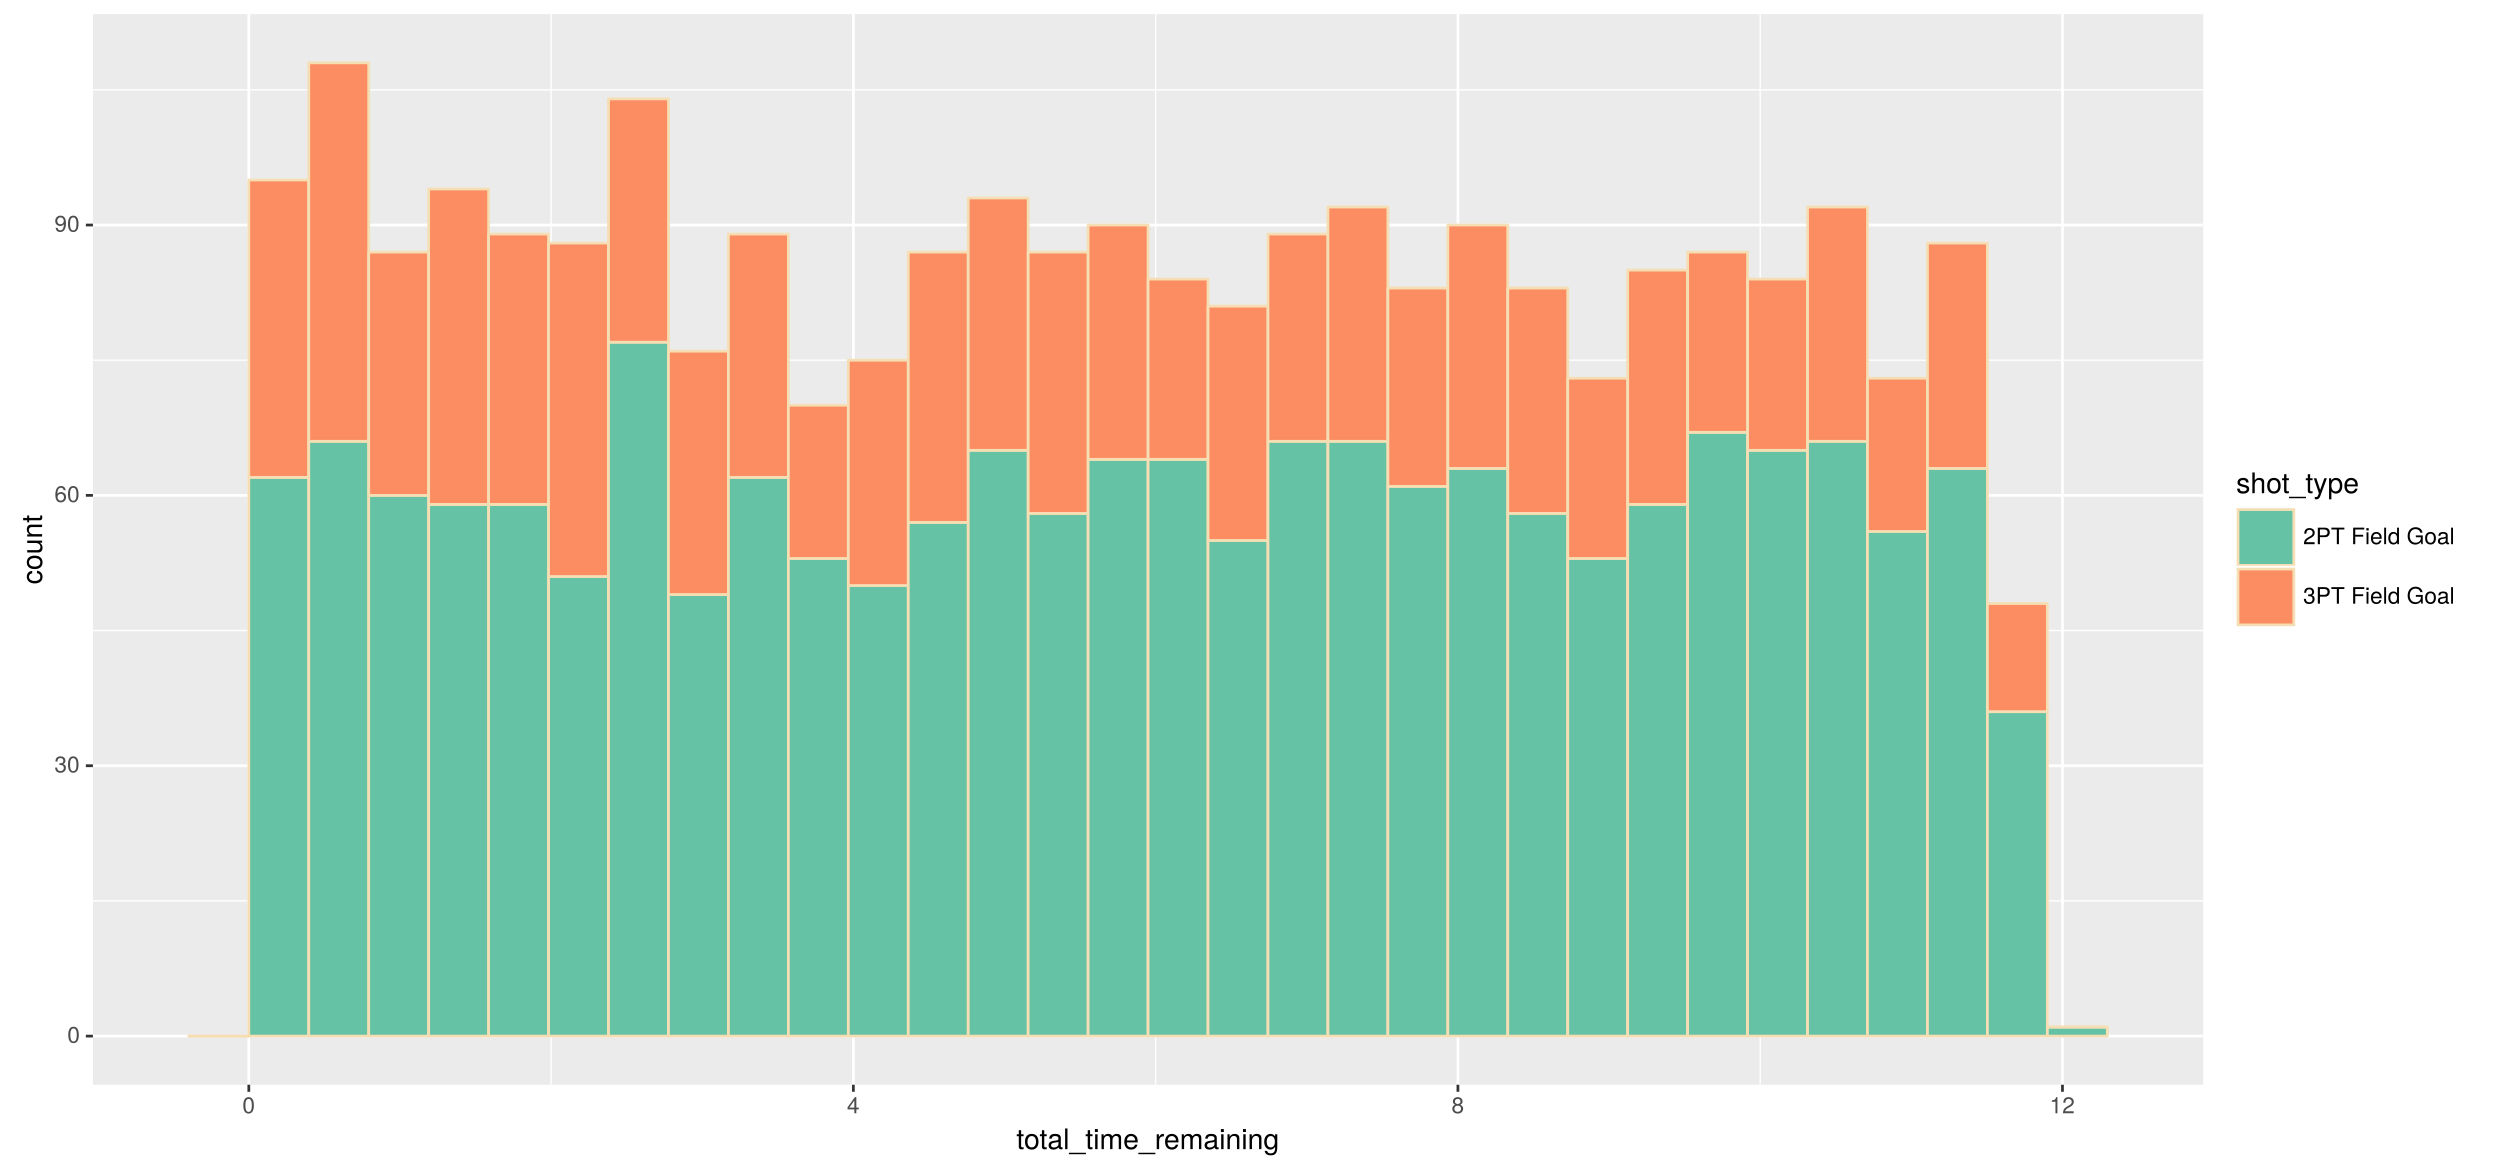 <?xml version="1.0" encoding="UTF-8"?>
<svg xmlns="http://www.w3.org/2000/svg" xmlns:xlink="http://www.w3.org/1999/xlink" width="968pt" height="453pt" viewBox="0 0 968 453" version="1.1">
<defs>
<g>
<symbol overflow="visible" id="glyph0-0">
<path style="stroke:none;" d=""/>
</symbol>
<symbol overflow="visible" id="glyph0-1">
<path style="stroke:none;" d="M 4.453 -3 C 4.453 -5.156 3.781 -6.234 2.422 -6.234 C 1.078 -6.234 0.375 -5.141 0.375 -3.047 C 0.375 -0.953 1.078 0.125 2.422 0.125 C 3.734 0.125 4.453 -0.953 4.453 -3 Z M 3.672 -3.062 C 3.672 -1.297 3.266 -0.516 2.406 -0.516 C 1.578 -0.516 1.172 -1.344 1.172 -3.047 C 1.172 -4.75 1.578 -5.547 2.422 -5.547 C 3.25 -5.547 3.672 -4.734 3.672 -3.062 Z M 3.672 -3.062 "/>
</symbol>
<symbol overflow="visible" id="glyph0-2">
<path style="stroke:none;" d="M 4.453 -1.812 C 4.453 -2.562 4.141 -3.016 3.391 -3.266 C 3.969 -3.5 4.266 -3.891 4.266 -4.516 C 4.266 -5.594 3.547 -6.234 2.359 -6.234 C 1.109 -6.234 0.438 -5.547 0.406 -4.219 L 1.188 -4.219 C 1.203 -5.141 1.578 -5.562 2.375 -5.562 C 3.062 -5.562 3.469 -5.156 3.469 -4.5 C 3.469 -3.828 3.188 -3.547 1.938 -3.547 L 1.938 -2.906 L 2.359 -2.906 C 3.219 -2.906 3.656 -2.5 3.656 -1.797 C 3.656 -1.016 3.172 -0.547 2.359 -0.547 C 1.516 -0.547 1.109 -0.969 1.062 -1.875 L 0.281 -1.875 C 0.375 -0.5 1.062 0.125 2.344 0.125 C 3.625 0.125 4.453 -0.641 4.453 -1.812 Z M 4.453 -1.812 "/>
</symbol>
<symbol overflow="visible" id="glyph0-3">
<path style="stroke:none;" d="M 4.516 -1.938 C 4.516 -3.094 3.719 -3.875 2.609 -3.875 C 1.984 -3.875 1.5 -3.641 1.172 -3.188 C 1.172 -4.703 1.672 -5.547 2.562 -5.547 C 3.109 -5.547 3.484 -5.203 3.609 -4.609 L 4.375 -4.609 C 4.234 -5.625 3.562 -6.234 2.609 -6.234 C 1.156 -6.234 0.375 -5.016 0.375 -2.844 C 0.375 -0.891 1.047 0.125 2.469 0.125 C 3.656 0.125 4.516 -0.719 4.516 -1.938 Z M 3.719 -1.875 C 3.719 -1.094 3.188 -0.547 2.484 -0.547 C 1.766 -0.547 1.219 -1.125 1.219 -1.922 C 1.219 -2.688 1.734 -3.188 2.5 -3.188 C 3.25 -3.188 3.719 -2.703 3.719 -1.875 Z M 3.719 -1.875 "/>
</symbol>
<symbol overflow="visible" id="glyph0-4">
<path style="stroke:none;" d="M 4.484 -3.266 C 4.484 -5.219 3.797 -6.234 2.375 -6.234 C 1.188 -6.234 0.328 -5.391 0.328 -4.172 C 0.328 -3.016 1.125 -2.219 2.25 -2.219 C 2.844 -2.219 3.266 -2.438 3.672 -2.922 C 3.672 -1.406 3.172 -0.547 2.281 -0.547 C 1.734 -0.547 1.359 -0.891 1.234 -1.5 L 0.469 -1.5 C 0.609 -0.469 1.281 0.125 2.234 0.125 C 3.688 0.125 4.484 -1.109 4.484 -3.266 Z M 3.641 -4.188 C 3.641 -3.422 3.094 -2.906 2.344 -2.906 C 1.594 -2.906 1.125 -3.391 1.125 -4.234 C 1.125 -5.016 1.656 -5.562 2.359 -5.562 C 3.094 -5.562 3.641 -5 3.641 -4.188 Z M 3.641 -4.188 "/>
</symbol>
<symbol overflow="visible" id="glyph0-5">
<path style="stroke:none;" d="M 4.578 -1.5 L 4.578 -2.188 L 3.656 -2.188 L 3.656 -6.234 L 3.078 -6.234 L 0.25 -2.312 L 0.25 -1.5 L 2.875 -1.5 L 2.875 0 L 3.656 0 L 3.656 -1.5 Z M 2.875 -2.188 L 0.922 -2.188 L 2.875 -4.922 Z M 2.875 -2.188 "/>
</symbol>
<symbol overflow="visible" id="glyph0-6">
<path style="stroke:none;" d="M 4.516 -1.766 C 4.516 -2.453 4.156 -2.938 3.438 -3.281 C 4.078 -3.672 4.297 -3.984 4.297 -4.578 C 4.297 -5.547 3.531 -6.234 2.422 -6.234 C 1.312 -6.234 0.547 -5.547 0.547 -4.578 C 0.547 -4 0.75 -3.672 1.391 -3.281 C 0.672 -2.938 0.328 -2.453 0.328 -1.766 C 0.328 -0.625 1.188 0.125 2.422 0.125 C 3.656 0.125 4.516 -0.625 4.516 -1.766 Z M 3.5 -4.562 C 3.5 -3.969 3.062 -3.594 2.422 -3.594 C 1.766 -3.594 1.344 -3.969 1.344 -4.562 C 1.344 -5.156 1.766 -5.547 2.422 -5.547 C 3.078 -5.547 3.5 -5.156 3.5 -4.562 Z M 3.719 -1.75 C 3.719 -1.016 3.188 -0.547 2.406 -0.547 C 1.641 -0.547 1.125 -1.016 1.125 -1.75 C 1.125 -2.484 1.641 -2.938 2.422 -2.938 C 3.188 -2.938 3.719 -2.484 3.719 -1.75 Z M 3.719 -1.75 "/>
</symbol>
<symbol overflow="visible" id="glyph0-7">
<path style="stroke:none;" d="M 3.047 0 L 3.047 -6.234 L 2.547 -6.234 C 2.266 -5.281 2.094 -5.141 0.891 -5 L 0.891 -4.438 L 2.281 -4.438 L 2.281 0 Z M 3.047 0 "/>
</symbol>
<symbol overflow="visible" id="glyph0-8">
<path style="stroke:none;" d="M 4.5 -4.406 C 4.5 -5.469 3.672 -6.234 2.5 -6.234 C 1.219 -6.234 0.484 -5.594 0.438 -4.078 L 1.219 -4.078 C 1.281 -5.125 1.703 -5.562 2.469 -5.562 C 3.172 -5.562 3.703 -5.062 3.703 -4.391 C 3.703 -3.891 3.406 -3.469 2.859 -3.156 L 2.047 -2.703 C 0.75 -1.969 0.375 -1.375 0.297 0 L 4.453 0 L 4.453 -0.766 L 1.172 -0.766 C 1.25 -1.281 1.531 -1.594 2.297 -2.047 L 3.172 -2.531 C 4.047 -2.984 4.5 -3.641 4.5 -4.406 Z M 4.5 -4.406 "/>
</symbol>
<symbol overflow="visible" id="glyph0-9">
<path style="stroke:none;" d="M 5.422 -4.531 C 5.422 -5.734 4.719 -6.406 3.453 -6.406 L 0.797 -6.406 L 0.797 0 L 1.625 0 L 1.625 -2.719 L 3.641 -2.719 C 4.688 -2.719 5.422 -3.469 5.422 -4.531 Z M 4.578 -4.562 C 4.578 -3.859 4.109 -3.438 3.328 -3.438 L 1.625 -3.438 L 1.625 -5.688 L 3.328 -5.688 C 4.109 -5.688 4.578 -5.266 4.578 -4.562 Z M 4.578 -4.562 "/>
</symbol>
<symbol overflow="visible" id="glyph0-10">
<path style="stroke:none;" d="M 5.219 -5.688 L 5.219 -6.406 L 0.188 -6.406 L 0.188 -5.688 L 2.297 -5.688 L 2.297 0 L 3.109 0 L 3.109 -5.688 Z M 5.219 -5.688 "/>
</symbol>
<symbol overflow="visible" id="glyph0-11">
<path style="stroke:none;" d=""/>
</symbol>
<symbol overflow="visible" id="glyph0-12">
<path style="stroke:none;" d="M 5.094 -5.688 L 5.094 -6.406 L 0.797 -6.406 L 0.797 0 L 1.609 0 L 1.609 -2.922 L 4.672 -2.922 L 4.672 -3.641 L 1.609 -3.641 L 1.609 -5.688 Z M 5.094 -5.688 "/>
</symbol>
<symbol overflow="visible" id="glyph0-13">
<path style="stroke:none;" d="M 1.344 0 L 1.344 -4.609 L 0.609 -4.609 L 0.609 0 Z M 1.438 -5.297 L 1.438 -6.219 L 0.531 -6.219 L 0.531 -5.297 Z M 1.438 -5.297 "/>
</symbol>
<symbol overflow="visible" id="glyph0-14">
<path style="stroke:none;" d="M 4.516 -2.094 C 4.516 -2.766 4.453 -3.188 4.328 -3.531 C 4.031 -4.281 3.328 -4.734 2.469 -4.734 C 1.172 -4.734 0.359 -3.797 0.359 -2.281 C 0.359 -0.766 1.156 0.125 2.453 0.125 C 3.5 0.125 4.234 -0.469 4.422 -1.406 L 3.672 -1.406 C 3.469 -0.797 3.062 -0.547 2.469 -0.547 C 1.703 -0.547 1.141 -1.031 1.125 -2.094 Z M 3.734 -2.75 C 3.734 -2.75 3.734 -2.703 3.719 -2.688 L 1.141 -2.688 C 1.203 -3.516 1.719 -4.062 2.453 -4.062 C 3.172 -4.062 3.734 -3.469 3.734 -2.75 Z M 3.734 -2.75 "/>
</symbol>
<symbol overflow="visible" id="glyph0-15">
<path style="stroke:none;" d="M 1.328 0 L 1.328 -6.406 L 0.594 -6.406 L 0.594 0 Z M 1.328 0 "/>
</symbol>
<symbol overflow="visible" id="glyph0-16">
<path style="stroke:none;" d="M 4.359 0 L 4.359 -6.406 L 3.625 -6.406 L 3.625 -4.031 C 3.312 -4.5 2.828 -4.734 2.203 -4.734 C 1.016 -4.734 0.234 -3.812 0.234 -2.344 C 0.234 -0.797 1 0.125 2.234 0.125 C 2.875 0.125 3.312 -0.109 3.703 -0.672 L 3.703 0 Z M 3.625 -2.281 C 3.625 -1.219 3.109 -0.547 2.344 -0.547 C 1.531 -0.547 1 -1.234 1 -2.312 C 1 -3.375 1.531 -4.062 2.328 -4.062 C 3.125 -4.062 3.625 -3.359 3.625 -2.281 Z M 3.625 -2.281 "/>
</symbol>
<symbol overflow="visible" id="glyph0-17">
<path style="stroke:none;" d="M 6.234 0 L 6.234 -3.391 L 3.562 -3.391 L 3.562 -2.672 L 5.516 -2.672 L 5.516 -2.484 C 5.516 -1.344 4.672 -0.562 3.5 -0.562 C 2.047 -0.562 1.203 -1.625 1.203 -3.188 C 1.203 -4.766 2.109 -5.844 3.453 -5.844 C 4.438 -5.844 5.141 -5.297 5.312 -4.469 L 6.156 -4.469 C 5.922 -5.766 4.938 -6.578 3.469 -6.578 C 1.5 -6.578 0.391 -5.062 0.391 -3.141 C 0.391 -1.172 1.594 0.156 3.328 0.156 C 4.203 0.156 4.891 -0.156 5.516 -0.844 L 5.719 0 Z M 6.234 0 "/>
</symbol>
<symbol overflow="visible" id="glyph0-18">
<path style="stroke:none;" d="M 4.484 -2.266 C 4.484 -3.859 3.719 -4.734 2.391 -4.734 C 1.094 -4.734 0.312 -3.859 0.312 -2.312 C 0.312 -0.75 1.094 0.125 2.406 0.125 C 3.688 0.125 4.484 -0.75 4.484 -2.266 Z M 3.719 -2.281 C 3.719 -1.203 3.203 -0.547 2.406 -0.547 C 1.578 -0.547 1.078 -1.188 1.078 -2.312 C 1.078 -3.406 1.578 -4.062 2.406 -4.062 C 3.234 -4.062 3.719 -3.422 3.719 -2.281 Z M 3.719 -2.281 "/>
</symbol>
<symbol overflow="visible" id="glyph0-19">
<path style="stroke:none;" d="M 4.703 -0.016 L 4.703 -0.578 C 4.625 -0.547 4.594 -0.547 4.547 -0.547 C 4.297 -0.547 4.156 -0.688 4.156 -0.922 L 4.156 -3.484 C 4.156 -4.297 3.547 -4.734 2.422 -4.734 C 1.297 -4.734 0.609 -4.312 0.578 -3.25 L 1.312 -3.25 C 1.375 -3.812 1.703 -4.062 2.391 -4.062 C 3.047 -4.062 3.422 -3.812 3.422 -3.375 L 3.422 -3.188 C 3.422 -2.875 3.234 -2.75 2.656 -2.672 C 1.625 -2.547 1.453 -2.5 1.172 -2.391 C 0.641 -2.172 0.375 -1.766 0.375 -1.203 C 0.375 -0.359 0.953 0.125 1.875 0.125 C 2.469 0.125 3.047 -0.109 3.453 -0.547 C 3.531 -0.188 3.844 0.062 4.203 0.062 C 4.359 0.062 4.469 0.047 4.703 -0.016 Z M 3.422 -1.594 C 3.422 -0.938 2.75 -0.516 2.047 -0.516 C 1.469 -0.516 1.141 -0.719 1.141 -1.219 C 1.141 -1.703 1.453 -1.906 2.25 -2.016 C 3.016 -2.125 3.172 -2.156 3.422 -2.281 Z M 3.422 -1.594 "/>
</symbol>
<symbol overflow="visible" id="glyph1-0">
<path style="stroke:none;" d=""/>
</symbol>
<symbol overflow="visible" id="glyph1-1">
<path style="stroke:none;" d="M 2.797 0 L 2.797 -0.766 C 2.672 -0.734 2.531 -0.719 2.359 -0.719 C 1.953 -0.719 1.844 -0.844 1.844 -1.25 L 1.844 -5.016 L 2.797 -5.016 L 2.797 -5.766 L 1.844 -5.766 L 1.844 -7.344 L 0.938 -7.344 L 0.938 -5.766 L 0.156 -5.766 L 0.156 -5.016 L 0.938 -5.016 L 0.938 -0.844 C 0.938 -0.25 1.328 0.078 2.047 0.078 C 2.266 0.078 2.484 0.062 2.797 0 Z M 2.797 0 "/>
</symbol>
<symbol overflow="visible" id="glyph1-2">
<path style="stroke:none;" d="M 5.609 -2.844 C 5.609 -4.828 4.656 -5.922 2.984 -5.922 C 1.375 -5.922 0.391 -4.812 0.391 -2.875 C 0.391 -0.953 1.359 0.172 3 0.172 C 4.625 0.172 5.609 -0.953 5.609 -2.844 Z M 4.656 -2.844 C 4.656 -1.5 4.016 -0.688 3 -0.688 C 1.984 -0.688 1.359 -1.484 1.359 -2.875 C 1.359 -4.266 1.984 -5.078 3 -5.078 C 4.031 -5.078 4.656 -4.281 4.656 -2.844 Z M 4.656 -2.844 "/>
</symbol>
<symbol overflow="visible" id="glyph1-3">
<path style="stroke:none;" d="M 5.891 -0.016 L 5.891 -0.719 C 5.781 -0.688 5.734 -0.688 5.688 -0.688 C 5.375 -0.688 5.188 -0.859 5.188 -1.141 L 5.188 -4.359 C 5.188 -5.375 4.438 -5.922 3.031 -5.922 C 1.625 -5.922 0.766 -5.391 0.719 -4.062 L 1.641 -4.062 C 1.719 -4.766 2.141 -5.078 2.984 -5.078 C 3.812 -5.078 4.281 -4.781 4.281 -4.219 L 4.281 -3.984 C 4.281 -3.594 4.047 -3.438 3.328 -3.344 C 2.031 -3.172 1.828 -3.141 1.469 -2.984 C 0.797 -2.719 0.469 -2.203 0.469 -1.5 C 0.469 -0.453 1.188 0.172 2.359 0.172 C 3.094 0.172 3.812 -0.141 4.312 -0.688 C 4.406 -0.234 4.812 0.078 5.266 0.078 C 5.438 0.078 5.594 0.062 5.891 -0.016 Z M 4.281 -1.984 C 4.281 -1.172 3.438 -0.641 2.547 -0.641 C 1.844 -0.641 1.422 -0.891 1.422 -1.516 C 1.422 -2.125 1.828 -2.391 2.812 -2.531 C 3.766 -2.656 3.969 -2.703 4.281 -2.844 Z M 4.281 -1.984 "/>
</symbol>
<symbol overflow="visible" id="glyph1-4">
<path style="stroke:none;" d="M 1.656 0 L 1.656 -8.016 L 0.75 -8.016 L 0.75 0 Z M 1.656 0 "/>
</symbol>
<symbol overflow="visible" id="glyph1-5">
<path style="stroke:none;" d="M 6.359 1.953 L 6.359 1.391 L -0.234 1.391 L -0.234 1.953 Z M 6.359 1.953 "/>
</symbol>
<symbol overflow="visible" id="glyph1-6">
<path style="stroke:none;" d="M 1.688 0 L 1.688 -5.766 L 0.766 -5.766 L 0.766 0 Z M 1.797 -6.641 L 1.797 -7.781 L 0.656 -7.781 L 0.656 -6.641 Z M 1.797 -6.641 "/>
</symbol>
<symbol overflow="visible" id="glyph1-7">
<path style="stroke:none;" d="M 8.359 0 L 8.359 -4.328 C 8.359 -5.359 7.781 -5.922 6.703 -5.922 C 5.938 -5.922 5.484 -5.703 4.938 -5.047 C 4.594 -5.672 4.141 -5.922 3.391 -5.922 C 2.625 -5.922 2.109 -5.641 1.609 -4.953 L 1.609 -5.766 L 0.781 -5.766 L 0.781 0 L 1.688 0 L 1.688 -3.625 C 1.688 -4.453 2.297 -5.125 3.047 -5.125 C 3.734 -5.125 4.109 -4.703 4.109 -3.969 L 4.109 0 L 5.031 0 L 5.031 -3.625 C 5.031 -4.453 5.641 -5.125 6.391 -5.125 C 7.062 -5.125 7.453 -4.703 7.453 -3.969 L 7.453 0 Z M 8.359 0 "/>
</symbol>
<symbol overflow="visible" id="glyph1-8">
<path style="stroke:none;" d="M 5.641 -2.625 C 5.641 -3.453 5.578 -3.984 5.406 -4.406 C 5.031 -5.359 4.156 -5.922 3.078 -5.922 C 1.469 -5.922 0.438 -4.734 0.438 -2.844 C 0.438 -0.953 1.438 0.172 3.062 0.172 C 4.375 0.172 5.297 -0.578 5.516 -1.75 L 4.594 -1.75 C 4.344 -0.984 3.828 -0.688 3.094 -0.688 C 2.141 -0.688 1.422 -1.297 1.391 -2.625 Z M 4.656 -3.438 C 4.656 -3.438 4.656 -3.391 4.656 -3.359 L 1.422 -3.359 C 1.5 -4.391 2.141 -5.078 3.062 -5.078 C 3.969 -5.078 4.656 -4.328 4.656 -3.438 Z M 4.656 -3.438 "/>
</symbol>
<symbol overflow="visible" id="glyph1-9">
<path style="stroke:none;" d="M 3.531 -4.969 L 3.531 -5.891 C 3.375 -5.922 3.297 -5.922 3.172 -5.922 C 2.578 -5.922 2.141 -5.578 1.609 -4.719 L 1.609 -5.766 L 0.766 -5.766 L 0.766 0 L 1.688 0 L 1.688 -2.984 C 1.688 -4.297 2.109 -4.938 3.531 -4.969 Z M 3.531 -4.969 "/>
</symbol>
<symbol overflow="visible" id="glyph1-10">
<path style="stroke:none;" d="M 5.359 0 L 5.359 -4.359 C 5.359 -5.312 4.641 -5.922 3.531 -5.922 C 2.672 -5.922 2.125 -5.594 1.609 -4.797 L 1.609 -5.766 L 0.766 -5.766 L 0.766 0 L 1.688 0 L 1.688 -3.172 C 1.688 -4.359 2.328 -5.125 3.25 -5.125 C 3.984 -5.125 4.438 -4.688 4.438 -4 L 4.438 0 Z M 5.359 0 "/>
</symbol>
<symbol overflow="visible" id="glyph1-11">
<path style="stroke:none;" d="M 5.375 -0.953 L 5.375 -5.766 L 4.531 -5.766 L 4.531 -4.922 C 4.062 -5.609 3.516 -5.922 2.766 -5.922 C 1.312 -5.922 0.312 -4.703 0.312 -2.828 C 0.312 -1.016 1.344 0.172 2.688 0.172 C 3.422 0.172 3.922 -0.141 4.531 -0.875 L 4.531 -0.484 C 4.531 1.047 3.906 1.625 2.844 1.625 C 2.109 1.625 1.547 1.359 1.438 0.656 L 0.5 0.656 C 0.609 1.75 1.453 2.391 2.812 2.391 C 4.609 2.391 5.375 1.594 5.375 -0.953 Z M 4.438 -2.844 C 4.438 -1.469 3.844 -0.688 2.875 -0.688 C 1.875 -0.688 1.281 -1.484 1.281 -2.875 C 1.281 -4.266 1.891 -5.078 2.875 -5.078 C 3.859 -5.078 4.438 -4.25 4.438 -2.844 Z M 4.438 -2.844 "/>
</symbol>
<symbol overflow="visible" id="glyph1-12">
<path style="stroke:none;" d="M 5.047 -1.609 C 5.047 -2.469 4.562 -2.906 3.422 -3.172 L 2.547 -3.391 C 1.797 -3.562 1.469 -3.812 1.469 -4.219 C 1.469 -4.734 1.953 -5.078 2.688 -5.078 C 3.438 -5.078 3.828 -4.766 3.844 -4.156 L 4.812 -4.156 C 4.812 -5.297 4.062 -5.922 2.734 -5.922 C 1.391 -5.922 0.516 -5.234 0.516 -4.172 C 0.516 -3.266 0.984 -2.844 2.344 -2.516 L 3.203 -2.297 C 3.844 -2.141 4.094 -1.953 4.094 -1.547 C 4.094 -1 3.547 -0.688 2.75 -0.688 C 1.922 -0.688 1.469 -0.875 1.344 -1.766 L 0.375 -1.766 C 0.422 -0.422 1.172 0.172 2.672 0.172 C 4.125 0.172 5.047 -0.5 5.047 -1.609 Z M 5.047 -1.609 "/>
</symbol>
<symbol overflow="visible" id="glyph1-13">
<path style="stroke:none;" d="M 5.344 0 L 5.344 -4.359 C 5.344 -5.328 4.656 -5.922 3.531 -5.922 C 2.719 -5.922 2.219 -5.672 1.688 -4.969 L 1.688 -8.016 L 0.766 -8.016 L 0.766 0 L 1.688 0 L 1.688 -3.172 C 1.688 -4.359 2.297 -5.125 3.25 -5.125 C 3.891 -5.125 4.438 -4.75 4.438 -4 L 4.438 0 Z M 5.344 0 "/>
</symbol>
<symbol overflow="visible" id="glyph1-14">
<path style="stroke:none;" d="M 5.266 -5.766 L 4.266 -5.766 L 2.672 -1.281 L 1.203 -5.766 L 0.219 -5.766 L 2.172 0.016 L 1.812 0.938 C 1.656 1.344 1.469 1.5 1.078 1.5 C 0.953 1.5 0.797 1.469 0.594 1.438 L 0.594 2.25 C 0.781 2.359 0.969 2.391 1.203 2.391 C 1.859 2.391 2.391 2.031 2.688 1.203 Z M 5.266 -5.766 "/>
</symbol>
<symbol overflow="visible" id="glyph1-15">
<path style="stroke:none;" d="M 5.75 -2.828 C 5.75 -4.766 4.812 -5.922 3.281 -5.922 C 2.5 -5.922 1.875 -5.578 1.438 -4.891 L 1.438 -5.766 L 0.609 -5.766 L 0.609 2.391 L 1.516 2.391 L 1.516 -0.688 C 2 -0.094 2.547 0.172 3.281 0.172 C 4.781 0.172 5.75 -0.984 5.75 -2.828 Z M 4.797 -2.844 C 4.797 -1.547 4.125 -0.688 3.125 -0.688 C 2.156 -0.688 1.516 -1.484 1.516 -2.844 C 1.516 -4.188 2.156 -5.078 3.125 -5.078 C 4.141 -5.078 4.797 -4.219 4.797 -2.844 Z M 4.797 -2.844 "/>
</symbol>
<symbol overflow="visible" id="glyph2-0">
<path style="stroke:none;" d=""/>
</symbol>
<symbol overflow="visible" id="glyph2-1">
<path style="stroke:none;" d="M -1.984 -5.25 L -1.984 -4.328 C -1.062 -4.172 -0.688 -3.703 -0.688 -2.922 C -0.688 -1.906 -1.469 -1.297 -2.828 -1.297 C -4.266 -1.297 -5.078 -1.891 -5.078 -2.891 C -5.078 -3.656 -4.625 -4.141 -3.828 -4.25 L -3.828 -5.188 C -5.234 -5.078 -5.922 -4.188 -5.922 -2.906 C -5.922 -1.359 -4.734 -0.344 -2.828 -0.344 C -0.969 -0.344 0.172 -1.328 0.172 -2.891 C 0.172 -4.266 -0.656 -5.141 -1.984 -5.25 Z M -1.984 -5.25 "/>
</symbol>
<symbol overflow="visible" id="glyph2-2">
<path style="stroke:none;" d="M -2.844 -5.609 C -4.828 -5.609 -5.922 -4.656 -5.922 -2.984 C -5.922 -1.375 -4.812 -0.391 -2.875 -0.391 C -0.953 -0.391 0.172 -1.359 0.172 -3 C 0.172 -4.625 -0.953 -5.609 -2.844 -5.609 Z M -2.844 -4.656 C -1.5 -4.656 -0.688 -4.016 -0.688 -3 C -0.688 -1.984 -1.484 -1.359 -2.875 -1.359 C -4.266 -1.359 -5.078 -1.984 -5.078 -3 C -5.078 -4.031 -4.281 -4.656 -2.844 -4.656 Z M -2.844 -4.656 "/>
</symbol>
<symbol overflow="visible" id="glyph2-3">
<path style="stroke:none;" d="M 0 -5.297 L -5.766 -5.297 L -5.766 -4.391 L -2.578 -4.391 C -1.406 -4.391 -0.641 -3.766 -0.641 -2.812 C -0.641 -2.094 -1.078 -1.625 -1.766 -1.625 L -5.766 -1.625 L -5.766 -0.719 L -1.406 -0.719 C -0.453 -0.719 0.172 -1.438 0.172 -2.547 C 0.172 -3.406 -0.125 -3.938 -0.891 -4.484 L 0 -4.484 Z M 0 -5.297 "/>
</symbol>
<symbol overflow="visible" id="glyph2-4">
<path style="stroke:none;" d="M 0 -5.359 L -4.359 -5.359 C -5.312 -5.359 -5.922 -4.641 -5.922 -3.531 C -5.922 -2.672 -5.594 -2.125 -4.797 -1.609 L -5.766 -1.609 L -5.766 -0.766 L 0 -0.766 L 0 -1.688 L -3.172 -1.688 C -4.359 -1.688 -5.125 -2.328 -5.125 -3.25 C -5.125 -3.984 -4.688 -4.438 -4 -4.438 L 0 -4.438 Z M 0 -5.359 "/>
</symbol>
<symbol overflow="visible" id="glyph2-5">
<path style="stroke:none;" d="M 0 -2.797 L -0.766 -2.797 C -0.734 -2.672 -0.719 -2.531 -0.719 -2.359 C -0.719 -1.953 -0.844 -1.844 -1.25 -1.844 L -5.016 -1.844 L -5.016 -2.797 L -5.766 -2.797 L -5.766 -1.844 L -7.344 -1.844 L -7.344 -0.938 L -5.766 -0.938 L -5.766 -0.156 L -5.016 -0.156 L -5.016 -0.938 L -0.844 -0.938 C -0.25 -0.938 0.078 -1.328 0.078 -2.047 C 0.078 -2.266 0.062 -2.484 0 -2.797 Z M 0 -2.797 "/>
</symbol>
</g>
<clipPath id="clip1">
  <path d="M 35.984 5.48 L 854 5.48 L 854 421 L 35.984 421 Z M 35.984 5.48 "/>
</clipPath>
<clipPath id="clip2">
  <path d="M 35.984 348 L 854 348 L 854 350 L 35.984 350 Z M 35.984 348 "/>
</clipPath>
<clipPath id="clip3">
  <path d="M 35.984 243 L 854 243 L 854 245 L 35.984 245 Z M 35.984 243 "/>
</clipPath>
<clipPath id="clip4">
  <path d="M 35.984 139 L 854 139 L 854 140 L 35.984 140 Z M 35.984 139 "/>
</clipPath>
<clipPath id="clip5">
  <path d="M 35.984 34 L 854 34 L 854 36 L 35.984 36 Z M 35.984 34 "/>
</clipPath>
<clipPath id="clip6">
  <path d="M 213 5.48 L 214 5.48 L 214 421 L 213 421 Z M 213 5.48 "/>
</clipPath>
<clipPath id="clip7">
  <path d="M 447 5.48 L 448 5.48 L 448 421 L 447 421 Z M 447 5.48 "/>
</clipPath>
<clipPath id="clip8">
  <path d="M 681 5.48 L 682 5.48 L 682 421 L 681 421 Z M 681 5.48 "/>
</clipPath>
<clipPath id="clip9">
  <path d="M 35.984 400 L 854 400 L 854 402 L 35.984 402 Z M 35.984 400 "/>
</clipPath>
<clipPath id="clip10">
  <path d="M 35.984 295 L 854 295 L 854 298 L 35.984 298 Z M 35.984 295 "/>
</clipPath>
<clipPath id="clip11">
  <path d="M 35.984 191 L 854 191 L 854 193 L 35.984 193 Z M 35.984 191 "/>
</clipPath>
<clipPath id="clip12">
  <path d="M 35.984 86 L 854 86 L 854 88 L 35.984 88 Z M 35.984 86 "/>
</clipPath>
<clipPath id="clip13">
  <path d="M 95 5.48 L 97 5.48 L 97 421 L 95 421 Z M 95 5.48 "/>
</clipPath>
<clipPath id="clip14">
  <path d="M 329 5.48 L 331 5.48 L 331 421 L 329 421 Z M 329 5.48 "/>
</clipPath>
<clipPath id="clip15">
  <path d="M 563 5.48 L 566 5.48 L 566 421 L 563 421 Z M 563 5.48 "/>
</clipPath>
<clipPath id="clip16">
  <path d="M 798 5.48 L 800 5.48 L 800 421 L 798 421 Z M 798 5.48 "/>
</clipPath>
</defs>
<g id="surface4844">
<rect x="0" y="0" width="968" height="453" style="fill:rgb(100%,100%,100%);fill-opacity:1;stroke:none;"/>
<rect x="0" y="0" width="968" height="453" style="fill:rgb(100%,100%,100%);fill-opacity:1;stroke:none;"/>
<path style="fill:none;stroke-width:1.067;stroke-linecap:round;stroke-linejoin:round;stroke:rgb(100%,100%,100%);stroke-opacity:1;stroke-miterlimit:10;" d="M 0 453 L 968 453 L 968 0 L 0 0 Z M 0 453 "/>
<g clip-path="url(#clip1)" clip-rule="nonzero">
<path style=" stroke:none;fill-rule:nonzero;fill:rgb(92.157%,92.157%,92.157%);fill-opacity:1;" d="M 35.984 420.016 L 853.086 420.016 L 853.086 5.48 L 35.984 5.48 Z M 35.984 420.016 "/>
</g>
<g clip-path="url(#clip2)" clip-rule="nonzero">
<path style="fill:none;stroke-width:0.533;stroke-linecap:butt;stroke-linejoin:round;stroke:rgb(100%,100%,100%);stroke-opacity:1;stroke-miterlimit:10;" d="M 35.984 348.832 L 853.09 348.832 "/>
</g>
<g clip-path="url(#clip3)" clip-rule="nonzero">
<path style="fill:none;stroke-width:0.533;stroke-linecap:butt;stroke-linejoin:round;stroke:rgb(100%,100%,100%);stroke-opacity:1;stroke-miterlimit:10;" d="M 35.984 244.152 L 853.09 244.152 "/>
</g>
<g clip-path="url(#clip4)" clip-rule="nonzero">
<path style="fill:none;stroke-width:0.533;stroke-linecap:butt;stroke-linejoin:round;stroke:rgb(100%,100%,100%);stroke-opacity:1;stroke-miterlimit:10;" d="M 35.984 139.469 L 853.09 139.469 "/>
</g>
<g clip-path="url(#clip5)" clip-rule="nonzero">
<path style="fill:none;stroke-width:0.533;stroke-linecap:butt;stroke-linejoin:round;stroke:rgb(100%,100%,100%);stroke-opacity:1;stroke-miterlimit:10;" d="M 35.984 34.789 L 853.09 34.789 "/>
</g>
<g clip-path="url(#clip6)" clip-rule="nonzero">
<path style="fill:none;stroke-width:0.533;stroke-linecap:butt;stroke-linejoin:round;stroke:rgb(100%,100%,100%);stroke-opacity:1;stroke-miterlimit:10;" d="M 213.383 420.016 L 213.383 5.48 "/>
</g>
<g clip-path="url(#clip7)" clip-rule="nonzero">
<path style="fill:none;stroke-width:0.533;stroke-linecap:butt;stroke-linejoin:round;stroke:rgb(100%,100%,100%);stroke-opacity:1;stroke-miterlimit:10;" d="M 447.465 420.016 L 447.465 5.48 "/>
</g>
<g clip-path="url(#clip8)" clip-rule="nonzero">
<path style="fill:none;stroke-width:0.533;stroke-linecap:butt;stroke-linejoin:round;stroke:rgb(100%,100%,100%);stroke-opacity:1;stroke-miterlimit:10;" d="M 681.547 420.016 L 681.547 5.48 "/>
</g>
<g clip-path="url(#clip9)" clip-rule="nonzero">
<path style="fill:none;stroke-width:1.067;stroke-linecap:butt;stroke-linejoin:round;stroke:rgb(100%,100%,100%);stroke-opacity:1;stroke-miterlimit:10;" d="M 35.984 401.172 L 853.09 401.172 "/>
</g>
<g clip-path="url(#clip10)" clip-rule="nonzero">
<path style="fill:none;stroke-width:1.067;stroke-linecap:butt;stroke-linejoin:round;stroke:rgb(100%,100%,100%);stroke-opacity:1;stroke-miterlimit:10;" d="M 35.984 296.492 L 853.09 296.492 "/>
</g>
<g clip-path="url(#clip11)" clip-rule="nonzero">
<path style="fill:none;stroke-width:1.067;stroke-linecap:butt;stroke-linejoin:round;stroke:rgb(100%,100%,100%);stroke-opacity:1;stroke-miterlimit:10;" d="M 35.984 191.809 L 853.09 191.809 "/>
</g>
<g clip-path="url(#clip12)" clip-rule="nonzero">
<path style="fill:none;stroke-width:1.067;stroke-linecap:butt;stroke-linejoin:round;stroke:rgb(100%,100%,100%);stroke-opacity:1;stroke-miterlimit:10;" d="M 35.984 87.129 L 853.09 87.129 "/>
</g>
<g clip-path="url(#clip13)" clip-rule="nonzero">
<path style="fill:none;stroke-width:1.067;stroke-linecap:butt;stroke-linejoin:round;stroke:rgb(100%,100%,100%);stroke-opacity:1;stroke-miterlimit:10;" d="M 96.34 420.016 L 96.34 5.48 "/>
</g>
<g clip-path="url(#clip14)" clip-rule="nonzero">
<path style="fill:none;stroke-width:1.067;stroke-linecap:butt;stroke-linejoin:round;stroke:rgb(100%,100%,100%);stroke-opacity:1;stroke-miterlimit:10;" d="M 330.422 420.016 L 330.422 5.48 "/>
</g>
<g clip-path="url(#clip15)" clip-rule="nonzero">
<path style="fill:none;stroke-width:1.067;stroke-linecap:butt;stroke-linejoin:round;stroke:rgb(100%,100%,100%);stroke-opacity:1;stroke-miterlimit:10;" d="M 564.504 420.016 L 564.504 5.48 "/>
</g>
<g clip-path="url(#clip16)" clip-rule="nonzero">
<path style="fill:none;stroke-width:1.067;stroke-linecap:butt;stroke-linejoin:round;stroke:rgb(100%,100%,100%);stroke-opacity:1;stroke-miterlimit:10;" d="M 798.586 420.016 L 798.586 5.48 "/>
</g>
<path style="fill:none;stroke-width:1.067;stroke-linecap:butt;stroke-linejoin:round;stroke:rgb(96.078%,87.059%,70.196%);stroke-opacity:1;stroke-miterlimit:10;" d="M 73.129 401.172 L 96.344 401.172 Z M 73.129 401.172 "/>
<path style="fill:none;stroke-width:1.067;stroke-linecap:butt;stroke-linejoin:round;stroke:rgb(96.078%,87.059%,70.196%);stroke-opacity:1;stroke-miterlimit:10;" d="M 73.129 401.172 L 96.344 401.172 Z M 73.129 401.172 "/>
<path style="fill-rule:nonzero;fill:rgb(40%,76.078%,64.706%);fill-opacity:1;stroke-width:1.067;stroke-linecap:butt;stroke-linejoin:round;stroke:rgb(96.078%,87.059%,70.196%);stroke-opacity:1;stroke-miterlimit:10;" d="M 96.34 401.172 L 119.555 401.172 L 119.555 184.832 L 96.34 184.832 Z M 96.34 401.172 "/>
<path style="fill-rule:nonzero;fill:rgb(98.824%,55.294%,38.431%);fill-opacity:1;stroke-width:1.067;stroke-linecap:butt;stroke-linejoin:round;stroke:rgb(96.078%,87.059%,70.196%);stroke-opacity:1;stroke-miterlimit:10;" d="M 96.34 184.832 L 119.555 184.832 L 119.555 69.684 L 96.34 69.684 Z M 96.34 184.832 "/>
<path style="fill-rule:nonzero;fill:rgb(40%,76.078%,64.706%);fill-opacity:1;stroke-width:1.067;stroke-linecap:butt;stroke-linejoin:round;stroke:rgb(96.078%,87.059%,70.196%);stroke-opacity:1;stroke-miterlimit:10;" d="M 119.555 401.172 L 142.77 401.172 L 142.77 170.875 L 119.555 170.875 Z M 119.555 401.172 "/>
<path style="fill-rule:nonzero;fill:rgb(98.824%,55.294%,38.431%);fill-opacity:1;stroke-width:1.067;stroke-linecap:butt;stroke-linejoin:round;stroke:rgb(96.078%,87.059%,70.196%);stroke-opacity:1;stroke-miterlimit:10;" d="M 119.555 170.875 L 142.77 170.875 L 142.77 24.324 L 119.555 24.324 Z M 119.555 170.875 "/>
<path style="fill-rule:nonzero;fill:rgb(40%,76.078%,64.706%);fill-opacity:1;stroke-width:1.067;stroke-linecap:butt;stroke-linejoin:round;stroke:rgb(96.078%,87.059%,70.196%);stroke-opacity:1;stroke-miterlimit:10;" d="M 142.766 401.172 L 165.98 401.172 L 165.98 191.812 L 142.766 191.812 Z M 142.766 401.172 "/>
<path style="fill-rule:nonzero;fill:rgb(98.824%,55.294%,38.431%);fill-opacity:1;stroke-width:1.067;stroke-linecap:butt;stroke-linejoin:round;stroke:rgb(96.078%,87.059%,70.196%);stroke-opacity:1;stroke-miterlimit:10;" d="M 142.766 191.809 L 165.98 191.809 L 165.98 97.598 L 142.766 97.598 Z M 142.766 191.809 "/>
<path style="fill-rule:nonzero;fill:rgb(40%,76.078%,64.706%);fill-opacity:1;stroke-width:1.067;stroke-linecap:butt;stroke-linejoin:round;stroke:rgb(96.078%,87.059%,70.196%);stroke-opacity:1;stroke-miterlimit:10;" d="M 165.98 401.172 L 189.195 401.172 L 189.195 195.301 L 165.98 195.301 Z M 165.98 401.172 "/>
<path style="fill-rule:nonzero;fill:rgb(98.824%,55.294%,38.431%);fill-opacity:1;stroke-width:1.067;stroke-linecap:butt;stroke-linejoin:round;stroke:rgb(96.078%,87.059%,70.196%);stroke-opacity:1;stroke-miterlimit:10;" d="M 165.98 195.301 L 189.195 195.301 L 189.195 73.172 L 165.98 73.172 Z M 165.98 195.301 "/>
<path style="fill-rule:nonzero;fill:rgb(40%,76.078%,64.706%);fill-opacity:1;stroke-width:1.067;stroke-linecap:butt;stroke-linejoin:round;stroke:rgb(96.078%,87.059%,70.196%);stroke-opacity:1;stroke-miterlimit:10;" d="M 189.191 401.172 L 212.406 401.172 L 212.406 195.301 L 189.191 195.301 Z M 189.191 401.172 "/>
<path style="fill-rule:nonzero;fill:rgb(98.824%,55.294%,38.431%);fill-opacity:1;stroke-width:1.067;stroke-linecap:butt;stroke-linejoin:round;stroke:rgb(96.078%,87.059%,70.196%);stroke-opacity:1;stroke-miterlimit:10;" d="M 189.191 195.301 L 212.406 195.301 L 212.406 90.621 L 189.191 90.621 Z M 189.191 195.301 "/>
<path style="fill-rule:nonzero;fill:rgb(40%,76.078%,64.706%);fill-opacity:1;stroke-width:1.067;stroke-linecap:butt;stroke-linejoin:round;stroke:rgb(96.078%,87.059%,70.196%);stroke-opacity:1;stroke-miterlimit:10;" d="M 212.406 401.172 L 235.621 401.172 L 235.621 223.215 L 212.406 223.215 Z M 212.406 401.172 "/>
<path style="fill-rule:nonzero;fill:rgb(98.824%,55.294%,38.431%);fill-opacity:1;stroke-width:1.067;stroke-linecap:butt;stroke-linejoin:round;stroke:rgb(96.078%,87.059%,70.196%);stroke-opacity:1;stroke-miterlimit:10;" d="M 212.406 223.215 L 235.621 223.215 L 235.621 94.109 L 212.406 94.109 Z M 212.406 223.215 "/>
<path style="fill-rule:nonzero;fill:rgb(40%,76.078%,64.706%);fill-opacity:1;stroke-width:1.067;stroke-linecap:butt;stroke-linejoin:round;stroke:rgb(96.078%,87.059%,70.196%);stroke-opacity:1;stroke-miterlimit:10;" d="M 235.621 401.172 L 258.836 401.172 L 258.836 132.492 L 235.621 132.492 Z M 235.621 401.172 "/>
<path style="fill-rule:nonzero;fill:rgb(98.824%,55.294%,38.431%);fill-opacity:1;stroke-width:1.067;stroke-linecap:butt;stroke-linejoin:round;stroke:rgb(96.078%,87.059%,70.196%);stroke-opacity:1;stroke-miterlimit:10;" d="M 235.621 132.492 L 258.836 132.492 L 258.836 38.281 L 235.621 38.281 Z M 235.621 132.492 "/>
<path style="fill-rule:nonzero;fill:rgb(40%,76.078%,64.706%);fill-opacity:1;stroke-width:1.067;stroke-linecap:butt;stroke-linejoin:round;stroke:rgb(96.078%,87.059%,70.196%);stroke-opacity:1;stroke-miterlimit:10;" d="M 258.832 401.172 L 282.047 401.172 L 282.047 230.195 L 258.832 230.195 Z M 258.832 401.172 "/>
<path style="fill-rule:nonzero;fill:rgb(98.824%,55.294%,38.431%);fill-opacity:1;stroke-width:1.067;stroke-linecap:butt;stroke-linejoin:round;stroke:rgb(96.078%,87.059%,70.196%);stroke-opacity:1;stroke-miterlimit:10;" d="M 258.832 230.191 L 282.047 230.191 L 282.047 135.98 L 258.832 135.98 Z M 258.832 230.191 "/>
<path style="fill-rule:nonzero;fill:rgb(40%,76.078%,64.706%);fill-opacity:1;stroke-width:1.067;stroke-linecap:butt;stroke-linejoin:round;stroke:rgb(96.078%,87.059%,70.196%);stroke-opacity:1;stroke-miterlimit:10;" d="M 282.047 401.172 L 305.262 401.172 L 305.262 184.832 L 282.047 184.832 Z M 282.047 401.172 "/>
<path style="fill-rule:nonzero;fill:rgb(98.824%,55.294%,38.431%);fill-opacity:1;stroke-width:1.067;stroke-linecap:butt;stroke-linejoin:round;stroke:rgb(96.078%,87.059%,70.196%);stroke-opacity:1;stroke-miterlimit:10;" d="M 282.047 184.832 L 305.262 184.832 L 305.262 90.621 L 282.047 90.621 Z M 282.047 184.832 "/>
<path style="fill-rule:nonzero;fill:rgb(40%,76.078%,64.706%);fill-opacity:1;stroke-width:1.067;stroke-linecap:butt;stroke-linejoin:round;stroke:rgb(96.078%,87.059%,70.196%);stroke-opacity:1;stroke-miterlimit:10;" d="M 305.258 401.172 L 328.473 401.172 L 328.473 216.238 L 305.258 216.238 Z M 305.258 401.172 "/>
<path style="fill-rule:nonzero;fill:rgb(98.824%,55.294%,38.431%);fill-opacity:1;stroke-width:1.067;stroke-linecap:butt;stroke-linejoin:round;stroke:rgb(96.078%,87.059%,70.196%);stroke-opacity:1;stroke-miterlimit:10;" d="M 305.258 216.234 L 328.473 216.234 L 328.473 156.914 L 305.258 156.914 Z M 305.258 216.234 "/>
<path style="fill-rule:nonzero;fill:rgb(40%,76.078%,64.706%);fill-opacity:1;stroke-width:1.067;stroke-linecap:butt;stroke-linejoin:round;stroke:rgb(96.078%,87.059%,70.196%);stroke-opacity:1;stroke-miterlimit:10;" d="M 328.473 401.172 L 351.688 401.172 L 351.688 226.703 L 328.473 226.703 Z M 328.473 401.172 "/>
<path style="fill-rule:nonzero;fill:rgb(98.824%,55.294%,38.431%);fill-opacity:1;stroke-width:1.067;stroke-linecap:butt;stroke-linejoin:round;stroke:rgb(96.078%,87.059%,70.196%);stroke-opacity:1;stroke-miterlimit:10;" d="M 328.473 226.703 L 351.688 226.703 L 351.688 139.469 L 328.473 139.469 Z M 328.473 226.703 "/>
<path style="fill-rule:nonzero;fill:rgb(40%,76.078%,64.706%);fill-opacity:1;stroke-width:1.067;stroke-linecap:butt;stroke-linejoin:round;stroke:rgb(96.078%,87.059%,70.196%);stroke-opacity:1;stroke-miterlimit:10;" d="M 351.684 401.172 L 374.898 401.172 L 374.898 202.277 L 351.684 202.277 Z M 351.684 401.172 "/>
<path style="fill-rule:nonzero;fill:rgb(98.824%,55.294%,38.431%);fill-opacity:1;stroke-width:1.067;stroke-linecap:butt;stroke-linejoin:round;stroke:rgb(96.078%,87.059%,70.196%);stroke-opacity:1;stroke-miterlimit:10;" d="M 351.684 202.277 L 374.898 202.277 L 374.898 97.598 L 351.684 97.598 Z M 351.684 202.277 "/>
<path style="fill-rule:nonzero;fill:rgb(40%,76.078%,64.706%);fill-opacity:1;stroke-width:1.067;stroke-linecap:butt;stroke-linejoin:round;stroke:rgb(96.078%,87.059%,70.196%);stroke-opacity:1;stroke-miterlimit:10;" d="M 374.898 401.172 L 398.113 401.172 L 398.113 174.363 L 374.898 174.363 Z M 374.898 401.172 "/>
<path style="fill-rule:nonzero;fill:rgb(98.824%,55.294%,38.431%);fill-opacity:1;stroke-width:1.067;stroke-linecap:butt;stroke-linejoin:round;stroke:rgb(96.078%,87.059%,70.196%);stroke-opacity:1;stroke-miterlimit:10;" d="M 374.898 174.363 L 398.113 174.363 L 398.113 76.66 L 374.898 76.66 Z M 374.898 174.363 "/>
<path style="fill-rule:nonzero;fill:rgb(40%,76.078%,64.706%);fill-opacity:1;stroke-width:1.067;stroke-linecap:butt;stroke-linejoin:round;stroke:rgb(96.078%,87.059%,70.196%);stroke-opacity:1;stroke-miterlimit:10;" d="M 398.109 401.172 L 421.324 401.172 L 421.324 198.789 L 398.109 198.789 Z M 398.109 401.172 "/>
<path style="fill-rule:nonzero;fill:rgb(98.824%,55.294%,38.431%);fill-opacity:1;stroke-width:1.067;stroke-linecap:butt;stroke-linejoin:round;stroke:rgb(96.078%,87.059%,70.196%);stroke-opacity:1;stroke-miterlimit:10;" d="M 398.109 198.789 L 421.324 198.789 L 421.324 97.598 L 398.109 97.598 Z M 398.109 198.789 "/>
<path style="fill-rule:nonzero;fill:rgb(40%,76.078%,64.706%);fill-opacity:1;stroke-width:1.067;stroke-linecap:butt;stroke-linejoin:round;stroke:rgb(96.078%,87.059%,70.196%);stroke-opacity:1;stroke-miterlimit:10;" d="M 421.324 401.172 L 444.539 401.172 L 444.539 177.855 L 421.324 177.855 Z M 421.324 401.172 "/>
<path style="fill-rule:nonzero;fill:rgb(98.824%,55.294%,38.431%);fill-opacity:1;stroke-width:1.067;stroke-linecap:butt;stroke-linejoin:round;stroke:rgb(96.078%,87.059%,70.196%);stroke-opacity:1;stroke-miterlimit:10;" d="M 421.324 177.852 L 444.539 177.852 L 444.539 87.129 L 421.324 87.129 Z M 421.324 177.852 "/>
<path style="fill-rule:nonzero;fill:rgb(40%,76.078%,64.706%);fill-opacity:1;stroke-width:1.067;stroke-linecap:butt;stroke-linejoin:round;stroke:rgb(96.078%,87.059%,70.196%);stroke-opacity:1;stroke-miterlimit:10;" d="M 444.539 401.172 L 467.754 401.172 L 467.754 177.855 L 444.539 177.855 Z M 444.539 401.172 "/>
<path style="fill-rule:nonzero;fill:rgb(98.824%,55.294%,38.431%);fill-opacity:1;stroke-width:1.067;stroke-linecap:butt;stroke-linejoin:round;stroke:rgb(96.078%,87.059%,70.196%);stroke-opacity:1;stroke-miterlimit:10;" d="M 444.539 177.852 L 467.754 177.852 L 467.754 108.066 L 444.539 108.066 Z M 444.539 177.852 "/>
<path style="fill-rule:nonzero;fill:rgb(40%,76.078%,64.706%);fill-opacity:1;stroke-width:1.067;stroke-linecap:butt;stroke-linejoin:round;stroke:rgb(96.078%,87.059%,70.196%);stroke-opacity:1;stroke-miterlimit:10;" d="M 467.75 401.172 L 490.965 401.172 L 490.965 209.258 L 467.75 209.258 Z M 467.75 401.172 "/>
<path style="fill-rule:nonzero;fill:rgb(98.824%,55.294%,38.431%);fill-opacity:1;stroke-width:1.067;stroke-linecap:butt;stroke-linejoin:round;stroke:rgb(96.078%,87.059%,70.196%);stroke-opacity:1;stroke-miterlimit:10;" d="M 467.75 209.258 L 490.965 209.258 L 490.965 118.535 L 467.75 118.535 Z M 467.75 209.258 "/>
<path style="fill-rule:nonzero;fill:rgb(40%,76.078%,64.706%);fill-opacity:1;stroke-width:1.067;stroke-linecap:butt;stroke-linejoin:round;stroke:rgb(96.078%,87.059%,70.196%);stroke-opacity:1;stroke-miterlimit:10;" d="M 490.965 401.172 L 514.18 401.172 L 514.18 170.875 L 490.965 170.875 Z M 490.965 401.172 "/>
<path style="fill-rule:nonzero;fill:rgb(98.824%,55.294%,38.431%);fill-opacity:1;stroke-width:1.067;stroke-linecap:butt;stroke-linejoin:round;stroke:rgb(96.078%,87.059%,70.196%);stroke-opacity:1;stroke-miterlimit:10;" d="M 490.965 170.875 L 514.18 170.875 L 514.18 90.621 L 490.965 90.621 Z M 490.965 170.875 "/>
<path style="fill-rule:nonzero;fill:rgb(40%,76.078%,64.706%);fill-opacity:1;stroke-width:1.067;stroke-linecap:butt;stroke-linejoin:round;stroke:rgb(96.078%,87.059%,70.196%);stroke-opacity:1;stroke-miterlimit:10;" d="M 514.176 401.172 L 537.391 401.172 L 537.391 170.875 L 514.176 170.875 Z M 514.176 401.172 "/>
<path style="fill-rule:nonzero;fill:rgb(98.824%,55.294%,38.431%);fill-opacity:1;stroke-width:1.067;stroke-linecap:butt;stroke-linejoin:round;stroke:rgb(96.078%,87.059%,70.196%);stroke-opacity:1;stroke-miterlimit:10;" d="M 514.176 170.875 L 537.391 170.875 L 537.391 80.152 L 514.176 80.152 Z M 514.176 170.875 "/>
<path style="fill-rule:nonzero;fill:rgb(40%,76.078%,64.706%);fill-opacity:1;stroke-width:1.067;stroke-linecap:butt;stroke-linejoin:round;stroke:rgb(96.078%,87.059%,70.196%);stroke-opacity:1;stroke-miterlimit:10;" d="M 537.391 401.172 L 560.605 401.172 L 560.605 188.32 L 537.391 188.32 Z M 537.391 401.172 "/>
<path style="fill-rule:nonzero;fill:rgb(98.824%,55.294%,38.431%);fill-opacity:1;stroke-width:1.067;stroke-linecap:butt;stroke-linejoin:round;stroke:rgb(96.078%,87.059%,70.196%);stroke-opacity:1;stroke-miterlimit:10;" d="M 537.391 188.32 L 560.605 188.32 L 560.605 111.555 L 537.391 111.555 Z M 537.391 188.32 "/>
<path style="fill-rule:nonzero;fill:rgb(40%,76.078%,64.706%);fill-opacity:1;stroke-width:1.067;stroke-linecap:butt;stroke-linejoin:round;stroke:rgb(96.078%,87.059%,70.196%);stroke-opacity:1;stroke-miterlimit:10;" d="M 560.602 401.172 L 583.816 401.172 L 583.816 181.344 L 560.602 181.344 Z M 560.602 401.172 "/>
<path style="fill-rule:nonzero;fill:rgb(98.824%,55.294%,38.431%);fill-opacity:1;stroke-width:1.067;stroke-linecap:butt;stroke-linejoin:round;stroke:rgb(96.078%,87.059%,70.196%);stroke-opacity:1;stroke-miterlimit:10;" d="M 560.602 181.344 L 583.816 181.344 L 583.816 87.133 L 560.602 87.133 Z M 560.602 181.344 "/>
<path style="fill-rule:nonzero;fill:rgb(40%,76.078%,64.706%);fill-opacity:1;stroke-width:1.067;stroke-linecap:butt;stroke-linejoin:round;stroke:rgb(96.078%,87.059%,70.196%);stroke-opacity:1;stroke-miterlimit:10;" d="M 583.816 401.172 L 607.031 401.172 L 607.031 198.789 L 583.816 198.789 Z M 583.816 401.172 "/>
<path style="fill-rule:nonzero;fill:rgb(98.824%,55.294%,38.431%);fill-opacity:1;stroke-width:1.067;stroke-linecap:butt;stroke-linejoin:round;stroke:rgb(96.078%,87.059%,70.196%);stroke-opacity:1;stroke-miterlimit:10;" d="M 583.816 198.789 L 607.031 198.789 L 607.031 111.555 L 583.816 111.555 Z M 583.816 198.789 "/>
<path style="fill-rule:nonzero;fill:rgb(40%,76.078%,64.706%);fill-opacity:1;stroke-width:1.067;stroke-linecap:butt;stroke-linejoin:round;stroke:rgb(96.078%,87.059%,70.196%);stroke-opacity:1;stroke-miterlimit:10;" d="M 607.031 401.172 L 630.246 401.172 L 630.246 216.238 L 607.031 216.238 Z M 607.031 401.172 "/>
<path style="fill-rule:nonzero;fill:rgb(98.824%,55.294%,38.431%);fill-opacity:1;stroke-width:1.067;stroke-linecap:butt;stroke-linejoin:round;stroke:rgb(96.078%,87.059%,70.196%);stroke-opacity:1;stroke-miterlimit:10;" d="M 607.031 216.234 L 630.246 216.234 L 630.246 146.449 L 607.031 146.449 Z M 607.031 216.234 "/>
<path style="fill-rule:nonzero;fill:rgb(40%,76.078%,64.706%);fill-opacity:1;stroke-width:1.067;stroke-linecap:butt;stroke-linejoin:round;stroke:rgb(96.078%,87.059%,70.196%);stroke-opacity:1;stroke-miterlimit:10;" d="M 630.242 401.172 L 653.457 401.172 L 653.457 195.301 L 630.242 195.301 Z M 630.242 401.172 "/>
<path style="fill-rule:nonzero;fill:rgb(98.824%,55.294%,38.431%);fill-opacity:1;stroke-width:1.067;stroke-linecap:butt;stroke-linejoin:round;stroke:rgb(96.078%,87.059%,70.196%);stroke-opacity:1;stroke-miterlimit:10;" d="M 630.242 195.301 L 653.457 195.301 L 653.457 104.578 L 630.242 104.578 Z M 630.242 195.301 "/>
<path style="fill-rule:nonzero;fill:rgb(40%,76.078%,64.706%);fill-opacity:1;stroke-width:1.067;stroke-linecap:butt;stroke-linejoin:round;stroke:rgb(96.078%,87.059%,70.196%);stroke-opacity:1;stroke-miterlimit:10;" d="M 653.457 401.172 L 676.672 401.172 L 676.672 167.387 L 653.457 167.387 Z M 653.457 401.172 "/>
<path style="fill-rule:nonzero;fill:rgb(98.824%,55.294%,38.431%);fill-opacity:1;stroke-width:1.067;stroke-linecap:butt;stroke-linejoin:round;stroke:rgb(96.078%,87.059%,70.196%);stroke-opacity:1;stroke-miterlimit:10;" d="M 653.457 167.387 L 676.672 167.387 L 676.672 97.602 L 653.457 97.602 Z M 653.457 167.387 "/>
<path style="fill-rule:nonzero;fill:rgb(40%,76.078%,64.706%);fill-opacity:1;stroke-width:1.067;stroke-linecap:butt;stroke-linejoin:round;stroke:rgb(96.078%,87.059%,70.196%);stroke-opacity:1;stroke-miterlimit:10;" d="M 676.668 401.172 L 699.883 401.172 L 699.883 174.363 L 676.668 174.363 Z M 676.668 401.172 "/>
<path style="fill-rule:nonzero;fill:rgb(98.824%,55.294%,38.431%);fill-opacity:1;stroke-width:1.067;stroke-linecap:butt;stroke-linejoin:round;stroke:rgb(96.078%,87.059%,70.196%);stroke-opacity:1;stroke-miterlimit:10;" d="M 676.668 174.363 L 699.883 174.363 L 699.883 108.066 L 676.668 108.066 Z M 676.668 174.363 "/>
<path style="fill-rule:nonzero;fill:rgb(40%,76.078%,64.706%);fill-opacity:1;stroke-width:1.067;stroke-linecap:butt;stroke-linejoin:round;stroke:rgb(96.078%,87.059%,70.196%);stroke-opacity:1;stroke-miterlimit:10;" d="M 699.883 401.172 L 723.098 401.172 L 723.098 170.875 L 699.883 170.875 Z M 699.883 401.172 "/>
<path style="fill-rule:nonzero;fill:rgb(98.824%,55.294%,38.431%);fill-opacity:1;stroke-width:1.067;stroke-linecap:butt;stroke-linejoin:round;stroke:rgb(96.078%,87.059%,70.196%);stroke-opacity:1;stroke-miterlimit:10;" d="M 699.883 170.875 L 723.098 170.875 L 723.098 80.152 L 699.883 80.152 Z M 699.883 170.875 "/>
<path style="fill-rule:nonzero;fill:rgb(40%,76.078%,64.706%);fill-opacity:1;stroke-width:1.067;stroke-linecap:butt;stroke-linejoin:round;stroke:rgb(96.078%,87.059%,70.196%);stroke-opacity:1;stroke-miterlimit:10;" d="M 723.094 401.172 L 746.309 401.172 L 746.309 205.77 L 723.094 205.77 Z M 723.094 401.172 "/>
<path style="fill-rule:nonzero;fill:rgb(98.824%,55.294%,38.431%);fill-opacity:1;stroke-width:1.067;stroke-linecap:butt;stroke-linejoin:round;stroke:rgb(96.078%,87.059%,70.196%);stroke-opacity:1;stroke-miterlimit:10;" d="M 723.094 205.77 L 746.309 205.77 L 746.309 146.449 L 723.094 146.449 Z M 723.094 205.77 "/>
<path style="fill-rule:nonzero;fill:rgb(40%,76.078%,64.706%);fill-opacity:1;stroke-width:1.067;stroke-linecap:butt;stroke-linejoin:round;stroke:rgb(96.078%,87.059%,70.196%);stroke-opacity:1;stroke-miterlimit:10;" d="M 746.309 401.172 L 769.523 401.172 L 769.523 181.344 L 746.309 181.344 Z M 746.309 401.172 "/>
<path style="fill-rule:nonzero;fill:rgb(98.824%,55.294%,38.431%);fill-opacity:1;stroke-width:1.067;stroke-linecap:butt;stroke-linejoin:round;stroke:rgb(96.078%,87.059%,70.196%);stroke-opacity:1;stroke-miterlimit:10;" d="M 746.309 181.344 L 769.523 181.344 L 769.523 94.109 L 746.309 94.109 Z M 746.309 181.344 "/>
<path style="fill-rule:nonzero;fill:rgb(40%,76.078%,64.706%);fill-opacity:1;stroke-width:1.067;stroke-linecap:butt;stroke-linejoin:round;stroke:rgb(96.078%,87.059%,70.196%);stroke-opacity:1;stroke-miterlimit:10;" d="M 769.52 401.172 L 792.734 401.172 L 792.734 275.555 L 769.52 275.555 Z M 769.52 401.172 "/>
<path style="fill-rule:nonzero;fill:rgb(98.824%,55.294%,38.431%);fill-opacity:1;stroke-width:1.067;stroke-linecap:butt;stroke-linejoin:round;stroke:rgb(96.078%,87.059%,70.196%);stroke-opacity:1;stroke-miterlimit:10;" d="M 769.52 275.555 L 792.734 275.555 L 792.734 233.684 L 769.52 233.684 Z M 769.52 275.555 "/>
<path style="fill-rule:nonzero;fill:rgb(40%,76.078%,64.706%);fill-opacity:1;stroke-width:1.067;stroke-linecap:butt;stroke-linejoin:round;stroke:rgb(96.078%,87.059%,70.196%);stroke-opacity:1;stroke-miterlimit:10;" d="M 792.734 401.172 L 815.949 401.172 L 815.949 397.684 L 792.734 397.684 Z M 792.734 401.172 "/>
<path style="fill:none;stroke-width:1.067;stroke-linecap:butt;stroke-linejoin:round;stroke:rgb(96.078%,87.059%,70.196%);stroke-opacity:1;stroke-miterlimit:10;" d="M 792.734 397.684 L 815.949 397.684 Z M 792.734 397.684 "/>
<g style="fill:rgb(30.196%,30.196%,30.196%);fill-opacity:1;">
  <use xlink:href="#glyph0-1" x="26.055" y="403.774"/>
</g>
<g style="fill:rgb(30.196%,30.196%,30.196%);fill-opacity:1;">
  <use xlink:href="#glyph0-2" x="21.055" y="299.095"/>
  <use xlink:href="#glyph0-1" x="25.945" y="299.095"/>
</g>
<g style="fill:rgb(30.196%,30.196%,30.196%);fill-opacity:1;">
  <use xlink:href="#glyph0-3" x="21.055" y="194.411"/>
  <use xlink:href="#glyph0-1" x="25.945" y="194.411"/>
</g>
<g style="fill:rgb(30.196%,30.196%,30.196%);fill-opacity:1;">
  <use xlink:href="#glyph0-4" x="21.055" y="89.731"/>
  <use xlink:href="#glyph0-1" x="25.945" y="89.731"/>
</g>
<path style="fill:none;stroke-width:1.067;stroke-linecap:butt;stroke-linejoin:round;stroke:rgb(20%,20%,20%);stroke-opacity:1;stroke-miterlimit:10;" d="M 33.246 401.172 L 35.984 401.172 "/>
<path style="fill:none;stroke-width:1.067;stroke-linecap:butt;stroke-linejoin:round;stroke:rgb(20%,20%,20%);stroke-opacity:1;stroke-miterlimit:10;" d="M 33.246 296.492 L 35.984 296.492 "/>
<path style="fill:none;stroke-width:1.067;stroke-linecap:butt;stroke-linejoin:round;stroke:rgb(20%,20%,20%);stroke-opacity:1;stroke-miterlimit:10;" d="M 33.246 191.809 L 35.984 191.809 "/>
<path style="fill:none;stroke-width:1.067;stroke-linecap:butt;stroke-linejoin:round;stroke:rgb(20%,20%,20%);stroke-opacity:1;stroke-miterlimit:10;" d="M 33.246 87.129 L 35.984 87.129 "/>
<path style="fill:none;stroke-width:1.067;stroke-linecap:butt;stroke-linejoin:round;stroke:rgb(20%,20%,20%);stroke-opacity:1;stroke-miterlimit:10;" d="M 96.34 422.754 L 96.34 420.016 "/>
<path style="fill:none;stroke-width:1.067;stroke-linecap:butt;stroke-linejoin:round;stroke:rgb(20%,20%,20%);stroke-opacity:1;stroke-miterlimit:10;" d="M 330.422 422.754 L 330.422 420.016 "/>
<path style="fill:none;stroke-width:1.067;stroke-linecap:butt;stroke-linejoin:round;stroke:rgb(20%,20%,20%);stroke-opacity:1;stroke-miterlimit:10;" d="M 564.504 422.754 L 564.504 420.016 "/>
<path style="fill:none;stroke-width:1.067;stroke-linecap:butt;stroke-linejoin:round;stroke:rgb(20%,20%,20%);stroke-opacity:1;stroke-miterlimit:10;" d="M 798.586 422.754 L 798.586 420.016 "/>
<g style="fill:rgb(30.196%,30.196%,30.196%);fill-opacity:1;">
  <use xlink:href="#glyph0-1" x="93.84" y="431.048"/>
</g>
<g style="fill:rgb(30.196%,30.196%,30.196%);fill-opacity:1;">
  <use xlink:href="#glyph0-5" x="327.922" y="431.048"/>
</g>
<g style="fill:rgb(30.196%,30.196%,30.196%);fill-opacity:1;">
  <use xlink:href="#glyph0-6" x="562.004" y="431.048"/>
</g>
<g style="fill:rgb(30.196%,30.196%,30.196%);fill-opacity:1;">
  <use xlink:href="#glyph0-7" x="793.586" y="431.048"/>
  <use xlink:href="#glyph0-8" x="798.477" y="431.048"/>
</g>
<g style="fill:rgb(0%,0%,0%);fill-opacity:1;">
  <use xlink:href="#glyph1-1" x="393.539" y="444.956"/>
  <use xlink:href="#glyph1-2" x="396.487" y="444.956"/>
  <use xlink:href="#glyph1-1" x="402.494" y="444.956"/>
  <use xlink:href="#glyph1-3" x="405.552" y="444.956"/>
  <use xlink:href="#glyph1-4" x="411.668" y="444.956"/>
  <use xlink:href="#glyph1-5" x="414.11" y="444.956"/>
  <use xlink:href="#glyph1-1" x="420.227" y="444.956"/>
  <use xlink:href="#glyph1-6" x="423.284" y="444.956"/>
  <use xlink:href="#glyph1-7" x="425.727" y="444.956"/>
  <use xlink:href="#glyph1-8" x="434.89" y="444.956"/>
  <use xlink:href="#glyph1-5" x="441.006" y="444.956"/>
  <use xlink:href="#glyph1-9" x="447.122" y="444.956"/>
  <use xlink:href="#glyph1-8" x="450.676" y="444.956"/>
  <use xlink:href="#glyph1-7" x="456.792" y="444.956"/>
  <use xlink:href="#glyph1-3" x="465.955" y="444.956"/>
  <use xlink:href="#glyph1-6" x="472.071" y="444.956"/>
  <use xlink:href="#glyph1-10" x="474.514" y="444.956"/>
  <use xlink:href="#glyph1-6" x="480.63" y="444.956"/>
  <use xlink:href="#glyph1-10" x="483.072" y="444.956"/>
  <use xlink:href="#glyph1-11" x="489.188" y="444.956"/>
</g>
<g style="fill:rgb(0%,0%,0%);fill-opacity:1;">
  <use xlink:href="#glyph2-1" x="16.3" y="226.246"/>
  <use xlink:href="#glyph2-2" x="16.3" y="220.746"/>
  <use xlink:href="#glyph2-3" x="16.3" y="214.63"/>
  <use xlink:href="#glyph2-4" x="16.3" y="208.514"/>
  <use xlink:href="#glyph2-5" x="16.3" y="202.397"/>
</g>
<path style=" stroke:none;fill-rule:nonzero;fill:rgb(100%,100%,100%);fill-opacity:1;" d="M 861.594 246.918 L 954.02 246.918 L 954.02 178.574 L 861.594 178.574 Z M 861.594 246.918 "/>
<g style="fill:rgb(0%,0%,0%);fill-opacity:1;">
  <use xlink:href="#glyph1-12" x="865.844" y="190.956"/>
  <use xlink:href="#glyph1-13" x="871.344" y="190.956"/>
  <use xlink:href="#glyph1-2" x="877.46" y="190.956"/>
  <use xlink:href="#glyph1-1" x="883.467" y="190.956"/>
  <use xlink:href="#glyph1-5" x="886.524" y="190.956"/>
  <use xlink:href="#glyph1-1" x="892.641" y="190.956"/>
  <use xlink:href="#glyph1-14" x="895.698" y="190.956"/>
  <use xlink:href="#glyph1-15" x="901.198" y="190.956"/>
  <use xlink:href="#glyph1-8" x="907.314" y="190.956"/>
</g>
<path style="fill-rule:nonzero;fill:rgb(94.902%,94.902%,94.902%);fill-opacity:1;stroke-width:1.067;stroke-linecap:round;stroke-linejoin:round;stroke:rgb(100%,100%,100%);stroke-opacity:1;stroke-miterlimit:10;" d="M 865.844 219.625 L 888.883 219.625 L 888.883 196.586 L 865.844 196.586 Z M 865.844 219.625 "/>
<path style="fill-rule:nonzero;fill:rgb(40%,76.078%,64.706%);fill-opacity:1;stroke-width:1.067;stroke-linecap:round;stroke-linejoin:miter;stroke:rgb(96.078%,87.059%,70.196%);stroke-opacity:1;stroke-miterlimit:10;" d="M 866.555 218.918 L 888.176 218.918 L 888.176 197.297 L 866.555 197.297 Z M 866.555 218.918 "/>
<path style="fill-rule:nonzero;fill:rgb(94.902%,94.902%,94.902%);fill-opacity:1;stroke-width:1.067;stroke-linecap:round;stroke-linejoin:round;stroke:rgb(100%,100%,100%);stroke-opacity:1;stroke-miterlimit:10;" d="M 865.844 242.668 L 888.883 242.668 L 888.883 219.629 L 865.844 219.629 Z M 865.844 242.668 "/>
<path style="fill-rule:nonzero;fill:rgb(98.824%,55.294%,38.431%);fill-opacity:1;stroke-width:1.067;stroke-linecap:round;stroke-linejoin:miter;stroke:rgb(96.078%,87.059%,70.196%);stroke-opacity:1;stroke-miterlimit:10;" d="M 866.555 241.957 L 888.176 241.957 L 888.176 220.336 L 866.555 220.336 Z M 866.555 241.957 "/>
<g style="fill:rgb(0%,0%,0%);fill-opacity:1;">
  <use xlink:href="#glyph0-8" x="891.766" y="210.708"/>
  <use xlink:href="#glyph0-9" x="896.656" y="210.708"/>
  <use xlink:href="#glyph0-10" x="902.523" y="210.708"/>
  <use xlink:href="#glyph0-11" x="907.898" y="210.708"/>
  <use xlink:href="#glyph0-12" x="910.344" y="210.708"/>
  <use xlink:href="#glyph0-13" x="915.719" y="210.708"/>
  <use xlink:href="#glyph0-14" x="917.672" y="210.708"/>
  <use xlink:href="#glyph0-15" x="922.562" y="210.708"/>
  <use xlink:href="#glyph0-16" x="924.516" y="210.708"/>
  <use xlink:href="#glyph0-11" x="929.406" y="210.708"/>
  <use xlink:href="#glyph0-17" x="931.852" y="210.708"/>
  <use xlink:href="#glyph0-18" x="938.695" y="210.708"/>
  <use xlink:href="#glyph0-19" x="943.586" y="210.708"/>
  <use xlink:href="#glyph0-15" x="948.477" y="210.708"/>
</g>
<g style="fill:rgb(0%,0%,0%);fill-opacity:1;">
  <use xlink:href="#glyph0-2" x="891.766" y="233.751"/>
  <use xlink:href="#glyph0-9" x="896.656" y="233.751"/>
  <use xlink:href="#glyph0-10" x="902.523" y="233.751"/>
  <use xlink:href="#glyph0-11" x="907.898" y="233.751"/>
  <use xlink:href="#glyph0-12" x="910.344" y="233.751"/>
  <use xlink:href="#glyph0-13" x="915.719" y="233.751"/>
  <use xlink:href="#glyph0-14" x="917.672" y="233.751"/>
  <use xlink:href="#glyph0-15" x="922.562" y="233.751"/>
  <use xlink:href="#glyph0-16" x="924.516" y="233.751"/>
  <use xlink:href="#glyph0-11" x="929.406" y="233.751"/>
  <use xlink:href="#glyph0-17" x="931.852" y="233.751"/>
  <use xlink:href="#glyph0-18" x="938.695" y="233.751"/>
  <use xlink:href="#glyph0-19" x="943.586" y="233.751"/>
  <use xlink:href="#glyph0-15" x="948.477" y="233.751"/>
</g>
</g>
</svg>
